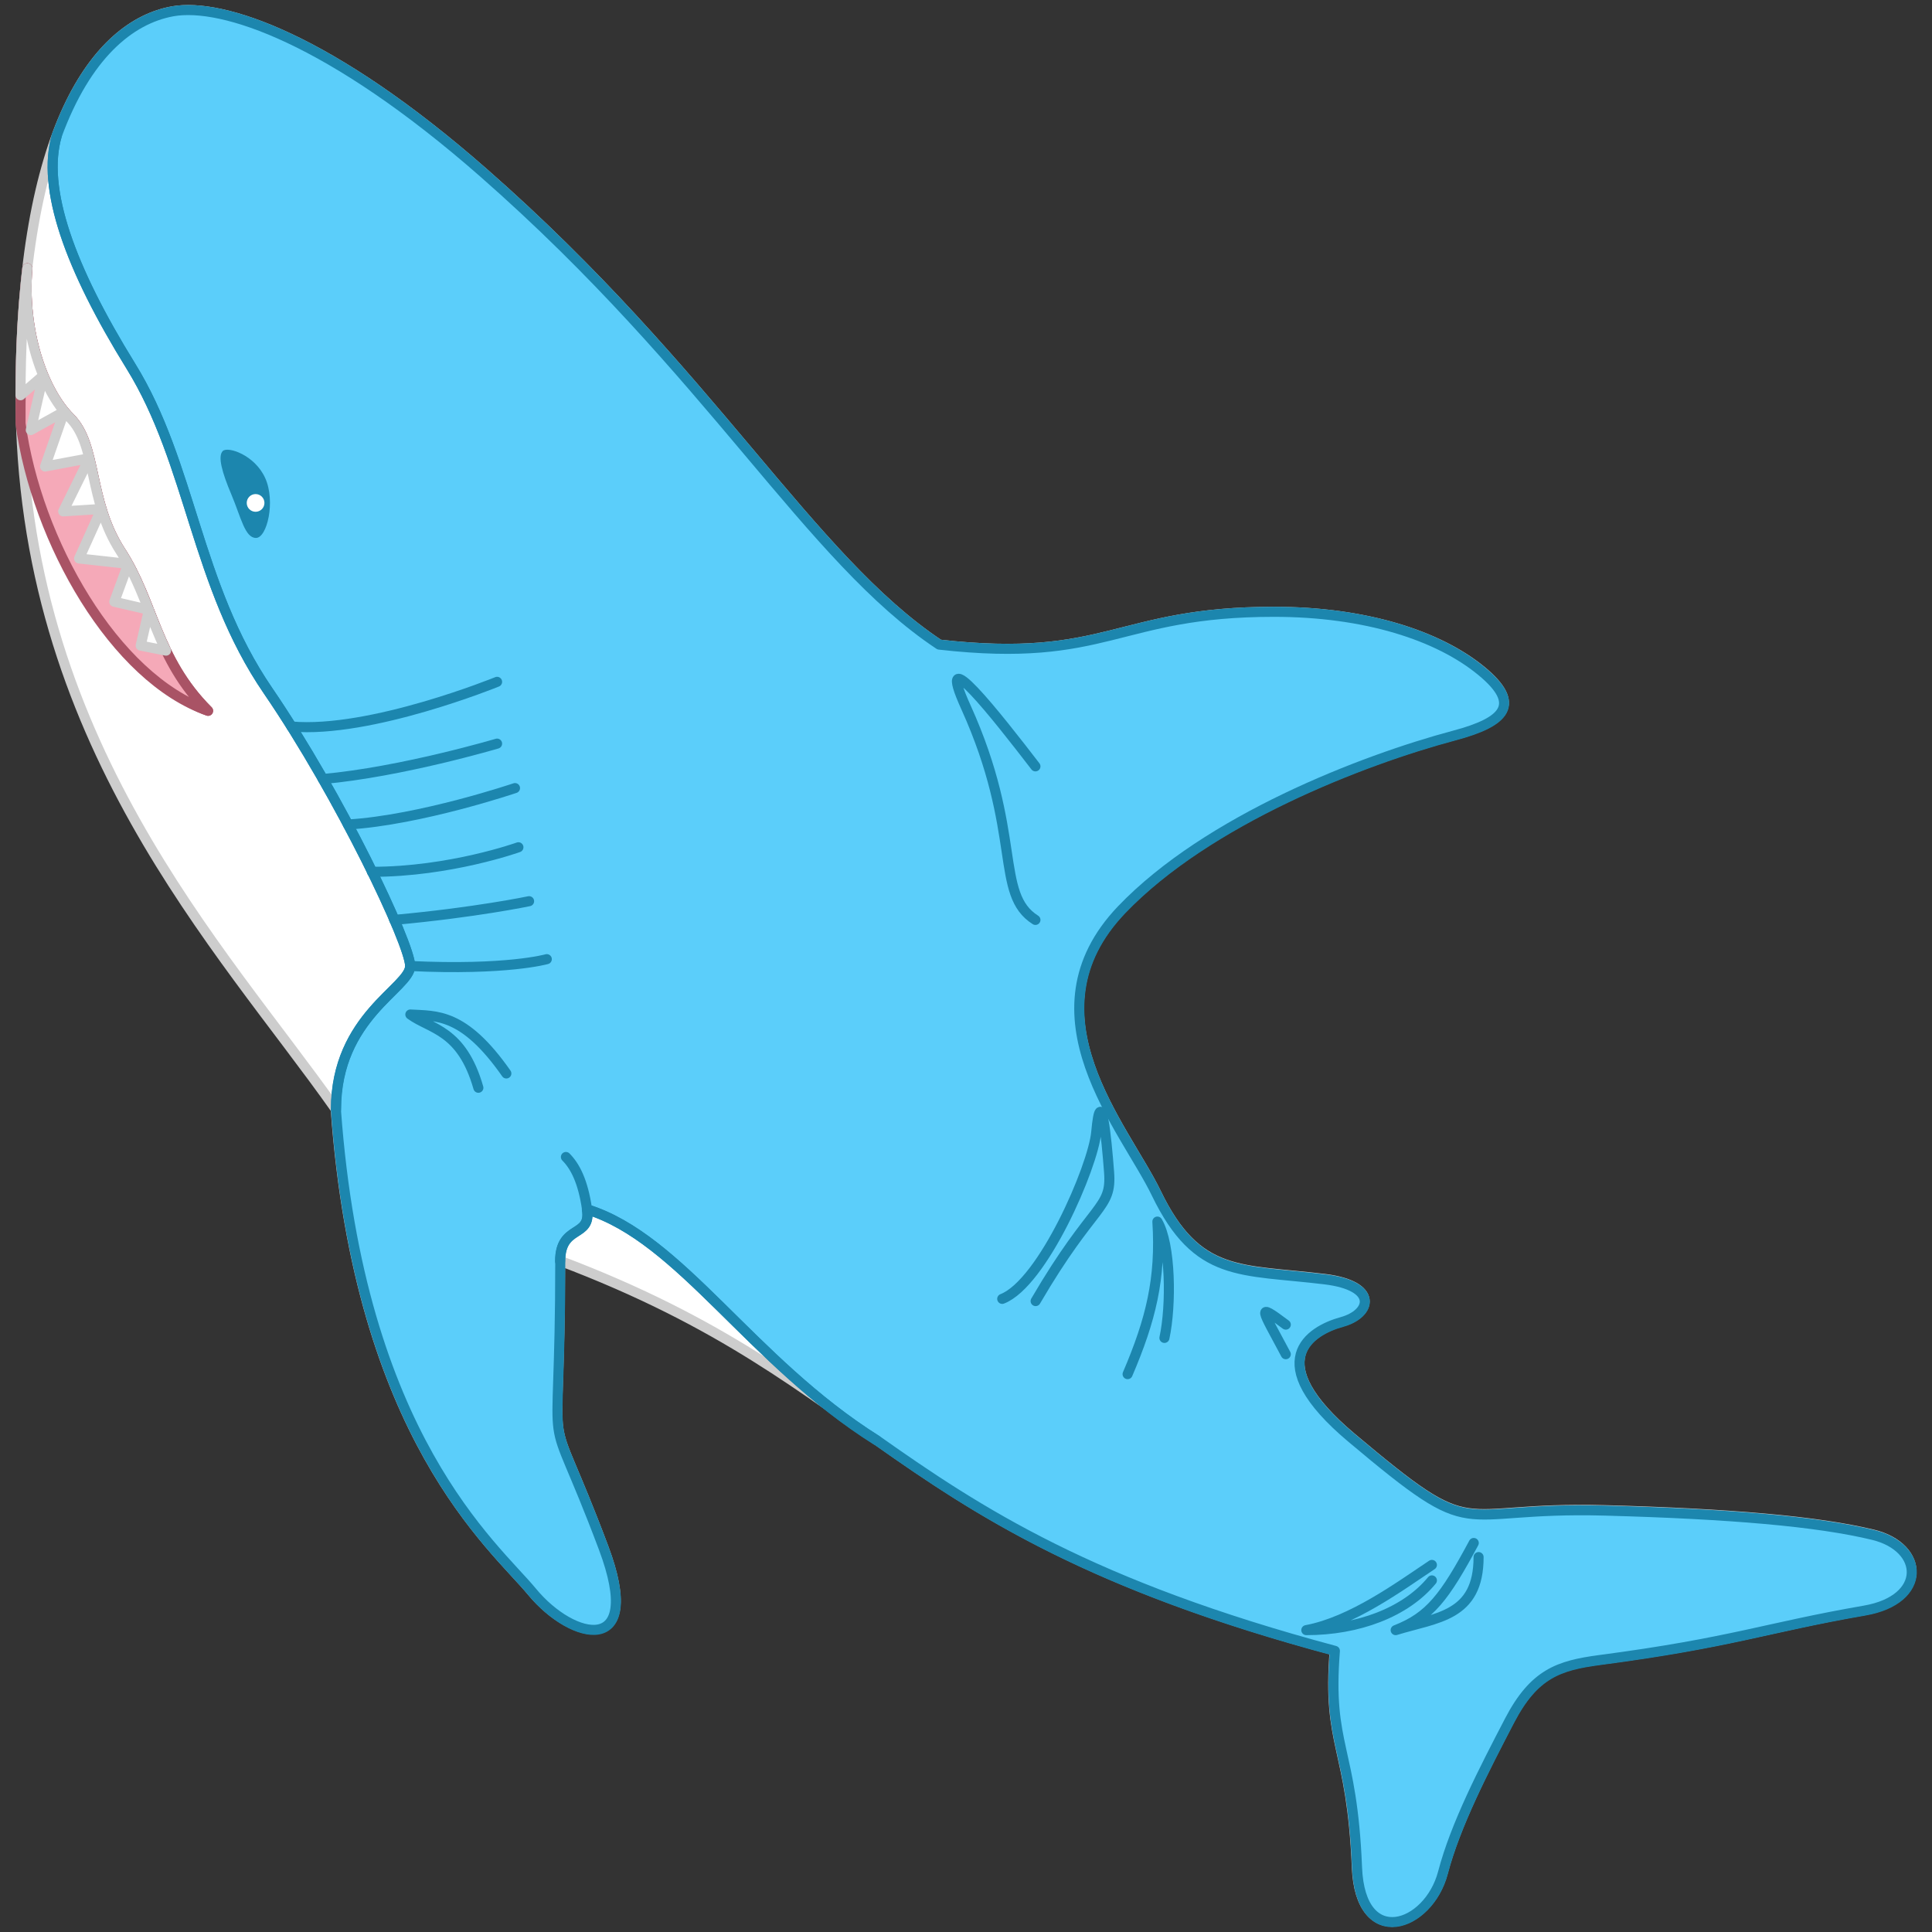 <?xml version="1.0" encoding="utf-8"?>
<!-- Generator: Adobe Illustrator 27.2.0, SVG Export Plug-In . SVG Version: 6.00 Build 0)  -->
<svg version="1.1" id="Layer_1" xmlns="http://www.w3.org/2000/svg" xmlns:xlink="http://www.w3.org/1999/xlink" x="0px" y="0px"
	 width="960px" height="960px" viewBox="0 0 960 960" style="enable-background:new 0 0 960 960;" xml:space="preserve">
<rect x="0" y="0" width="960" height="960" fill="#333333" stroke="none"/>
<style type="text/css">
	.st0{fill:#FFFFFF;stroke:#CDCDCD;stroke-width:5;stroke-miterlimit:10;}
	.st1{fill:#F5A9B8;stroke:#A95365;stroke-width:5;stroke-linecap:round;stroke-linejoin:round;stroke-miterlimit:10;}
	.st2{fill:#5BCEFA;stroke:#1C86AE;stroke-width:5;stroke-linecap:round;stroke-linejoin:round;stroke-miterlimit:10;}
	.st3{fill:none;stroke:#1C86AE;stroke-width:5;stroke-linecap:round;stroke-linejoin:round;stroke-miterlimit:10;}
	.st4{fill:#FFFFFF;stroke:#CDCDCD;stroke-width:5;stroke-linecap:round;stroke-linejoin:round;stroke-miterlimit:10;}
	.st5{fill:#1C86AE;}
	.st6{fill:#FFFFFF;}
</style>
<g>
	<path class="st0" d="M85.9,5.6c24.5-4.3,78,13.3,154.2,80.1C353.4,185,402.2,277.5,466.7,320.3c83.8,9.5,88-16.3,166.3-16.3
		c45.3,0,81.7,11.7,103.2,29.4c19.7,16.3,11.9,25.1-13.7,31.9c-45.7,12.2-122.7,42-165.3,86.6c-49.5,51.7,1.7,108.5,17.3,140.9
		c20.4,42.2,41.8,37.6,83.7,42.7c26.7,3.3,23.3,17.1,8.5,21.2c-15.8,4.3-40.3,19.6,4.7,57.5c64.4,54.2,48.5,34.1,125.9,36.2
		c62.4,1.7,105.5,5.4,133.3,12.1c25.7,6.2,26.9,32.1-4.2,37.6c-49.1,8.6-65.7,15.9-131.8,24.6c-20,2.6-32.4,6.6-44.6,30.1
		c-12.7,24.5-26.8,51.8-33.1,75.6c-7.1,27.2-41,38.7-42.7-2.6c-2.5-60.4-14.8-59.6-11-107.7c-223.7-59.9-223.5-132.6-384.9-193.6
		c0,114.4-9.6,59.6,21.6,142.6c20.3,54.1-15.4,46.1-35.6,21.7c-18.7-22.7-85.7-76.6-97.5-239.7C110,470.5,10.2,368.2,10.2,196.4
		C10.2,64.5,47.6,12.4,85.9,5.6z"/>
	<path class="st1" d="M10.2,191.7c0.2-21.2,1.4-41.3,3.4-58.4l0,0c-2.6,31,7.5,60.6,21.2,74.3S43.6,248.8,60,274
		s17.3,53.1,43.4,79.2C56.8,337,12.2,238.1,10.2,191.7z"/>
	<path class="st2" d="M166.9,551.3c11.8,163,78.8,217,97.5,239.7c20.2,24.5,55.9,32.5,35.6-21.7c-31.2-83-21.6-28.2-21.6-142.6
		c0-18.5,15.7-11.4,13.3-25.8c46.5,14.4,81.3,75.4,144,114.8c51,36,106.5,72.2,227.6,104.6c-3.8,48.1,8.6,47.3,11,107.7
		c1.7,41.3,35.5,29.8,42.7,2.6c6.2-23.8,20.4-51.2,33.1-75.6c12.2-23.4,24.5-27.4,44.6-30.1c66.1-8.7,82.7-16.1,131.8-24.6
		c31.2-5.4,29.9-31.4,4.2-37.6c-27.7-6.7-70.9-10.4-133.3-12.1c-77.4-2.1-61.5,18-125.9-36.2c-45.1-37.9-20.5-53.2-4.7-57.5
		c14.8-4.1,18.2-18-8.5-21.2c-41.9-5.1-63.3-0.5-83.7-42.7c-15.6-32.4-66.7-89.1-17.3-140.9c42.7-44.6,119.6-74.4,165.3-86.6
		c25.6-6.8,33.4-15.6,13.7-31.9C714.7,315.7,678.3,304,633,304c-78.3,0-82.5,25.8-166.3,16.3C402.2,277.5,353.4,185,240.1,85.7
		C163.9,18.9,110.4,1.3,85.9,5.6C64.2,9.5,42.8,27.8,28.3,67.1c-7.9,26.5,6.5,66,36.7,114.8s32.1,108.6,68.1,161.2
		s70.7,126,70.7,136.9S166.9,505.1,166.9,551.3"/>
	<path class="st3" d="M28.3,67.1c-7.9,26.5,6.5,66,36.7,114.8s32.1,108.6,68.1,161.2s70.7,126,70.7,136.9s-36.8,25.1-36.8,71.3"/>
	<path class="st3" d="M278.3,626.7c0-18.5,15.7-11.4,13.3-25.8c46.5,14.4,81.3,75.4,144,114.8"/>
	<path class="st1" d="M13.6,133.3c-2.6,31,7.5,60.6,21.2,74.3S43.6,248.8,60,274s17.3,53.1,43.4,79.2
		C56.8,337,18.1,268.7,10.2,210.4C10,184.1,11.9,151.1,13.6,133.3"/>
	<path class="st4" d="M10.2,196.4c0-23.5,1.2-44.5,3.4-63.1l0,0c-2.6,31,7.5,60.6,21.2,74.3S43.6,248.8,60,274
		c10.2,15.8,14.4,32.6,22.5,49.3l0,0l-12.6-2.5l4.1-17.8l-17.2-4l6.9-18.8l-24.4-2.7l11.1-24.6l-19,1.2l13-26.4l-22,4.1l9.5-27.3
		l-16.6,9.2l6.2-27.1L10.2,196.4z"/>
	<path class="st3" d="M144.8,361c39.2,3.5,102.2-22.2,102.2-22.2"/>
	<path class="st3" d="M160.4,387.1c39.1-3.5,86.6-17.6,86.6-17.6"/>
	<path class="st3" d="M172.9,409.7c36.1-2.2,83-18.1,83-18.1"/>
	<path class="st3" d="M184.8,433.2c38.9,0,72.8-12.2,72.8-12.2"/>
	<path class="st3" d="M195.9,457.1c40.5-3.7,67-9.3,67-9.3"/>
	<path class="st3" d="M203.7,480c48.2,2.3,68-3.4,68-3.4"/>
	<path class="st3" d="M514.5,380.8c-19-24.7-50.8-65.2-34.5-29.3c28.2,62.4,14.1,92.7,34.5,105.6"/>
	<path class="st3" d="M498,645.4c20.1-7.8,45.1-65.6,46.7-82.7c2.3-25.5,5.1,2.4,6.4,19.8c1.4,18.6-7.7,14.7-36.5,64"/>
	<path class="st3" d="M560.3,682.8c11.6-27.1,16.6-47.6,14.8-75.8c6.7,11.3,7,41.6,3.5,57.8"/>
	<path class="st3" d="M638.9,672.9c-12-22.6-15.2-26.1,0-14.7"/>
	<path class="st3" d="M732.3,766.7c-14.4,26.8-21.8,36.7-38.8,43.3c20.4-6.3,41.2-6.7,41.2-36.3"/>
	<path class="st3" d="M711.5,777.6c-15.9,10.6-39.8,28.2-62.4,32.4c25.7,0,49.3-8.8,62.4-24.7"/>
	<path class="st3" d="M251.6,533.4c-21.2-30.3-34.8-28.5-47.7-29.3c10.1,7.4,25.5,7.4,33.8,36.4"/>
	<path class="st3" d="M291.7,600.9c-2-14.1-6.1-21.6-10.5-26"/>
	<path class="st5" d="M110.7,224.1c-2.6,2.6-0.4,10.6,4.3,21.7c4.8,11.4,6.7,21.5,12.2,21.5c5.5,0,9.8-18.1,4.6-29.7
		S113.2,221.7,110.7,224.1z"/>
	<circle class="st6" cx="127" cy="249.9" r="4.4"/>
</g>
</svg>
